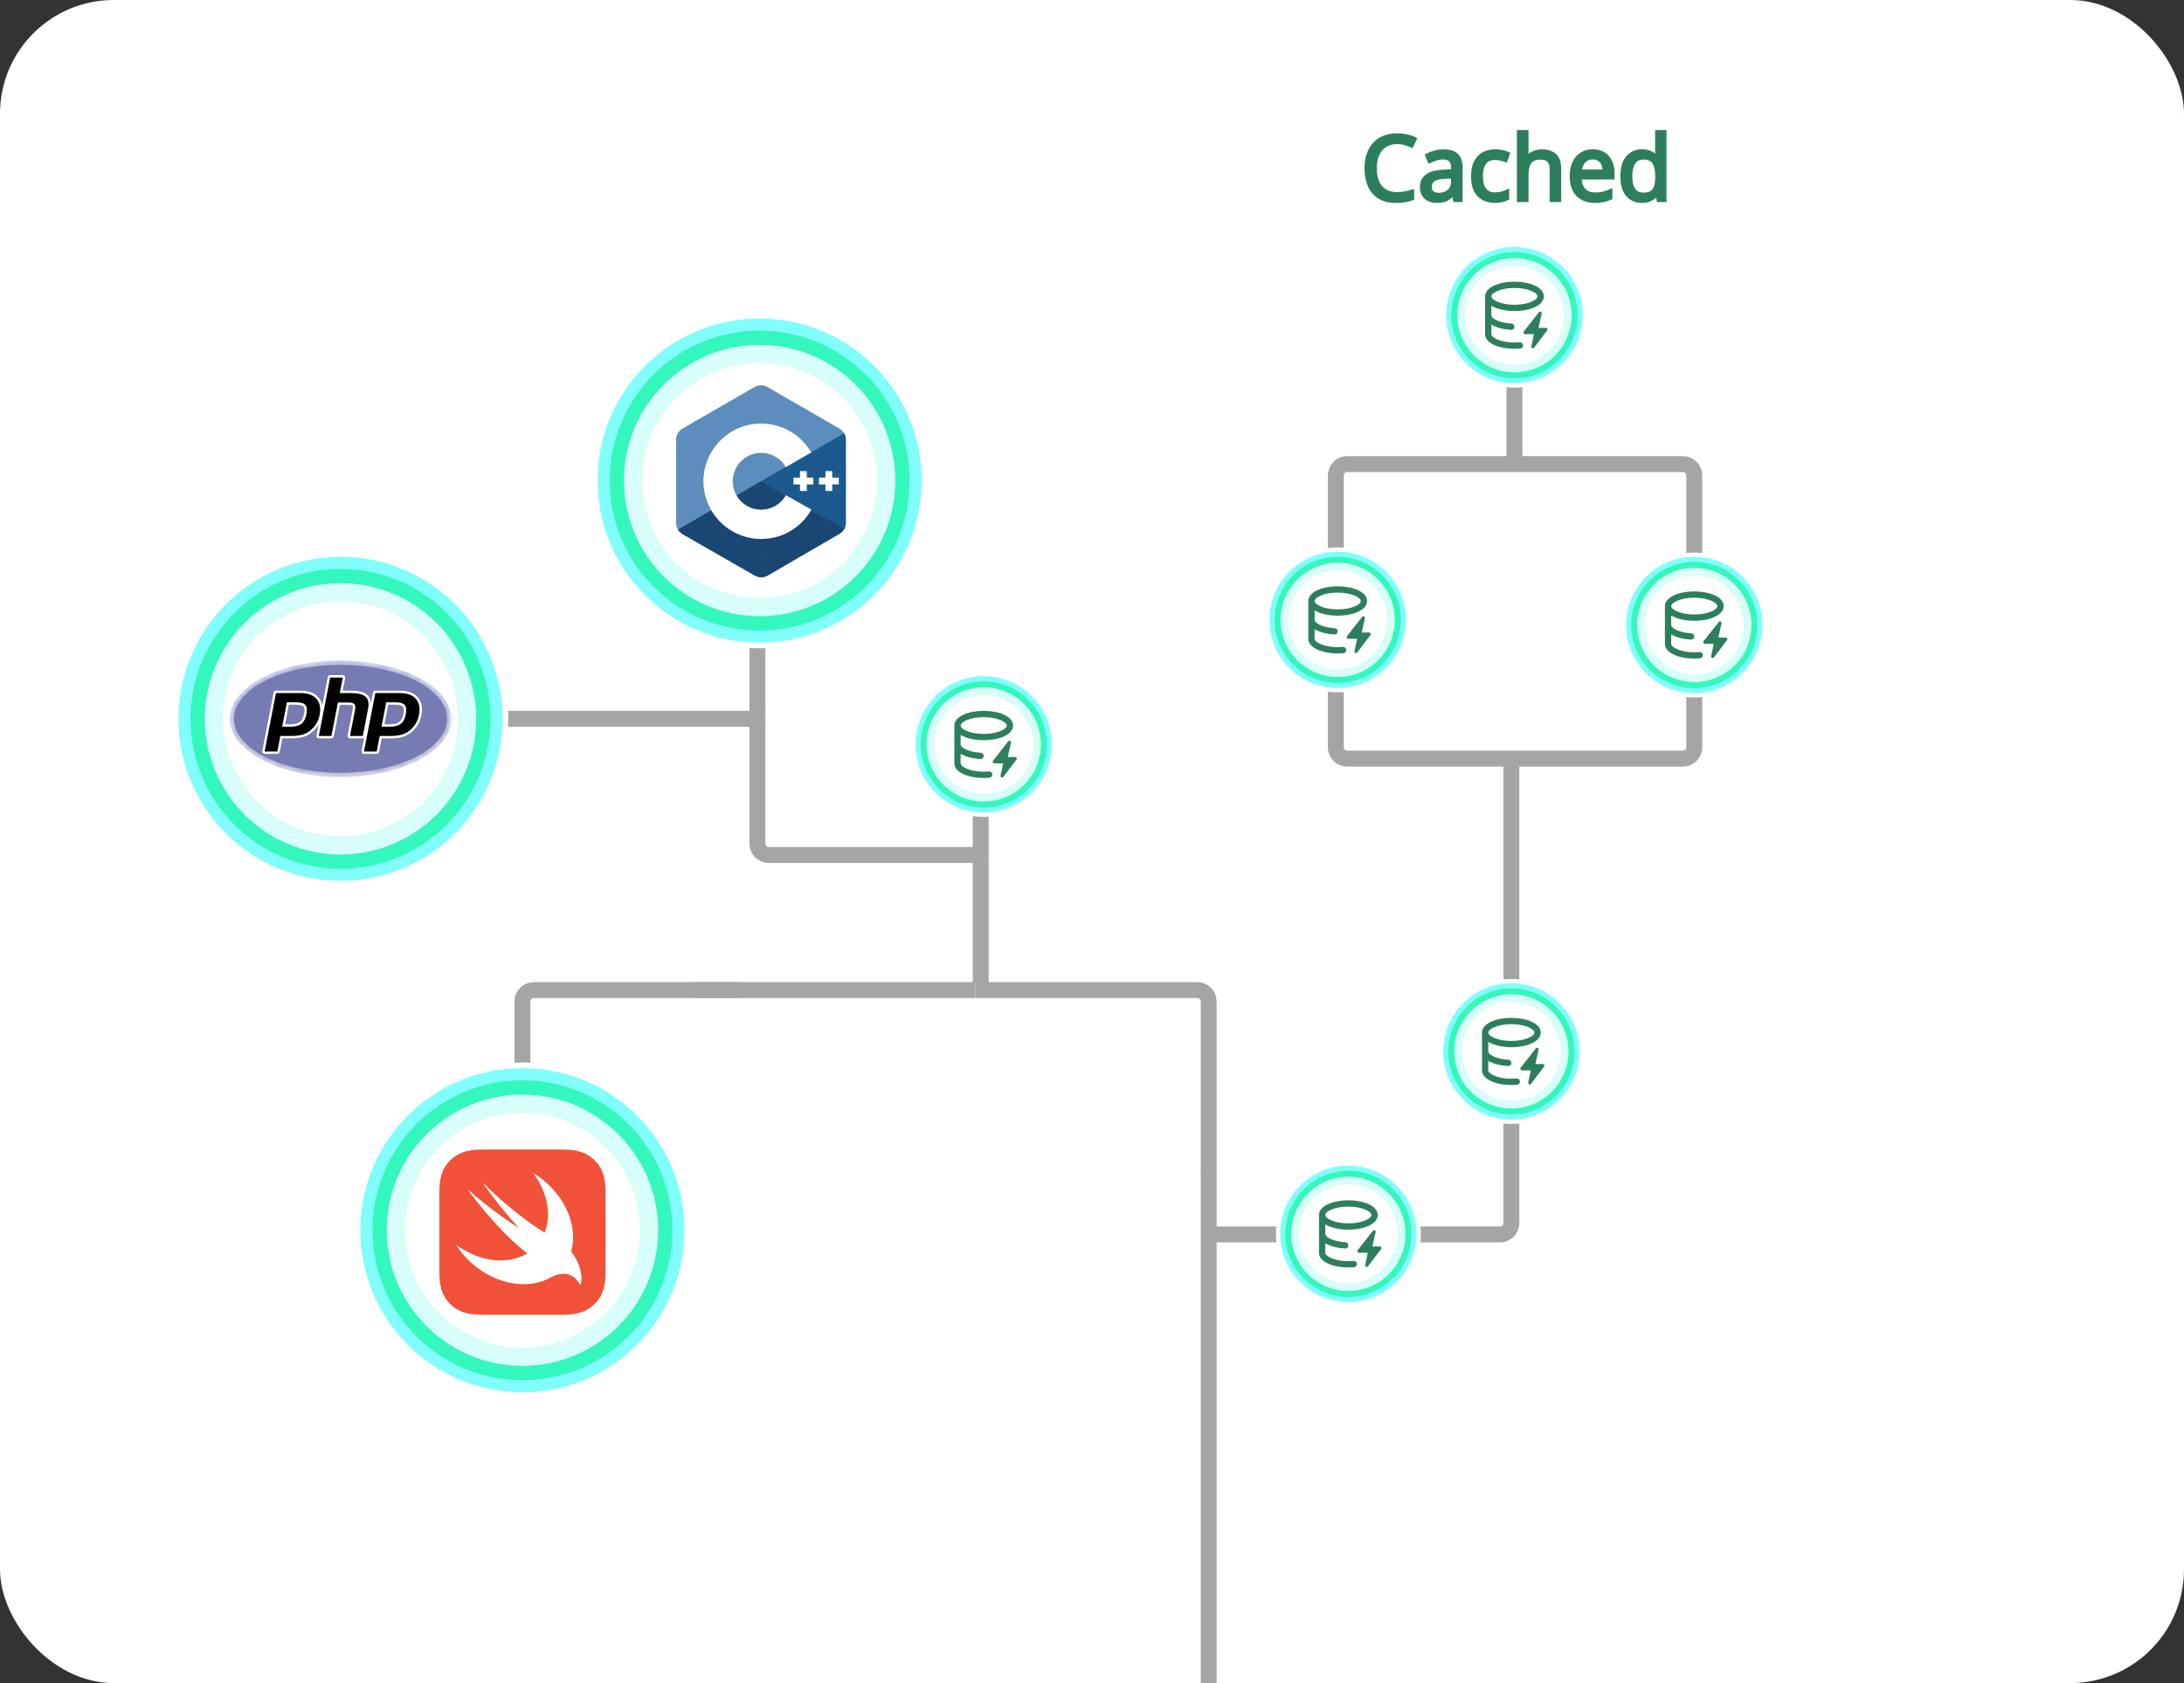 <svg width="384" height="296" viewBox="0 0 384 296" fill="none" xmlns="http://www.w3.org/2000/svg">
<rect x="0" y="0" width="384" height="296" fill="#333333" stroke="none"/>
<rect width="384" height="296" rx="20" fill="white"/>
<path d="M171.444 150.369H135.16C134.056 150.369 133.16 149.474 133.16 148.369V126.85" stroke="#A5A5A5" stroke-width="2.8"/>
<path d="M130.139 174.122H93.856C92.751 174.122 91.856 175.018 91.856 176.122V197.641" stroke="#A5A5A5" stroke-width="2.8"/>
<path d="M172.432 172.906V151.739" stroke="#A5A5A5" stroke-width="2.8"/>
<path d="M212.516 206.265V176.122C212.516 175.018 211.62 174.122 210.516 174.122H171.488" stroke="#A5A5A5" stroke-width="2.8"/>
<path d="M212.516 296V206.265" stroke="#A5A5A5" stroke-width="2.8"/>
<path d="M213.11 217.1H229.443" stroke="#A5A5A5" stroke-width="2.8"/>
<rect width="12.885" height="12.885" rx="3.221" transform="matrix(-1 0 0 1 243.333 210.657)" fill="#A5A5A5" stroke="#A5A5A5" stroke-width="2.818"/>
<path d="M266.485 133.418H236.865C235.76 133.418 234.865 132.523 234.865 131.418V116.433" stroke="#A5A5A5" stroke-width="2.8"/>
<rect width="12.885" height="12.885" rx="3.221" transform="matrix(-1 0 0 1 241.307 103.548)" fill="#A5A5A5" stroke="#A5A5A5" stroke-width="2.818"/>
<path d="M266.279 133.418H295.899C297.004 133.418 297.899 132.523 297.899 131.418V116.433" stroke="#A5A5A5" stroke-width="2.8"/>
<rect x="291.457" y="103.548" width="12.885" height="12.885" rx="3.221" fill="#A5A5A5" stroke="#A5A5A5" stroke-width="2.818"/>
<path d="M247.183 217.1H263.737C264.842 217.1 265.737 216.204 265.737 215.1V191.359" stroke="#A5A5A5" stroke-width="2.8"/>
<rect width="12.885" height="12.885" rx="3.221" transform="matrix(-1 0 0 1 272.179 178.474)" fill="#A5A5A5" stroke="#A5A5A5" stroke-width="2.818"/>
<path d="M171.488 174.122H122.217" stroke="#A5A5A5" stroke-width="2.8"/>
<path d="M133.16 125.341V92.676" stroke="#A5A5A5" stroke-width="2.8"/>
<rect width="12.885" height="12.885" rx="3.221" transform="matrix(-1 0 0 1 139.603 79.791)" fill="white" stroke="#A5A5A5" stroke-width="2.818"/>
<path d="M172.432 151.739L172.432 138.226" stroke="#A5A5A5" stroke-width="2.8"/>
<rect width="12.885" height="12.885" rx="3.221" transform="matrix(-1 0 0 1 178.875 125.341)" fill="#A5A5A5" stroke="#A5A5A5" stroke-width="2.818"/>
<path d="M134.562 126.422H67.976" stroke="#A5A5A5" stroke-width="2.8"/>
<rect width="12.885" height="12.885" rx="3.221" transform="matrix(-1 0 0 1 67.048 119.98)" fill="white" stroke="#A5A5A5" stroke-width="2.818"/>
<path d="M265.737 174.414L265.737 133.507" stroke="#A5A5A5" stroke-width="2.8"/>
<rect width="12.885" height="12.885" rx="3.221" transform="matrix(-1 0 0 1 272.722 49.002)" fill="#A5A5A5" stroke="#A5A5A5" stroke-width="2.818"/>
<path d="M266.279 81.617V61.887" stroke="#A5A5A5" stroke-width="2.8"/>
<path d="M266.485 81.617H236.865C235.76 81.617 234.865 82.512 234.865 83.617V98.603" stroke="#A5A5A5" stroke-width="2.8"/>
<path d="M266.279 81.617H295.899C297.004 81.617 297.899 82.512 297.899 83.617V98.603" stroke="#A5A5A5" stroke-width="2.8"/>
<circle cx="237.077" cy="217.001" r="12.37" fill="#81FEFC" stroke="white" stroke-width="0.738"/>
<circle cx="237.077" cy="217.001" r="11.103" fill="#34F8BB"/>
<circle cx="237.077" cy="217.001" r="10.045" fill="#D7FEF9"/>
<circle cx="237.077" cy="217.001" r="8.694" fill="white"/>
<g clip-path="url(#clip0_383_1656)">
<path d="M233.017 215.32V217C233.017 217.183 233.193 217.517 233.88 217.856C234.525 218.173 235.462 218.406 236.552 218.463C236.624 218.466 236.696 218.484 236.761 218.516C236.827 218.547 236.886 218.591 236.934 218.645C236.983 218.699 237.02 218.762 237.045 218.83C237.069 218.899 237.08 218.972 237.076 219.044C237.072 219.117 237.054 219.188 237.023 219.254C236.991 219.319 236.948 219.378 236.894 219.427C236.84 219.475 236.776 219.513 236.708 219.537C236.639 219.561 236.567 219.572 236.494 219.568C235.297 219.505 234.205 219.249 233.391 218.849C233.263 218.786 233.138 218.717 233.017 218.642V220.322C233.017 220.42 233.06 220.557 233.225 220.728C233.393 220.903 233.661 221.085 234.038 221.25C234.787 221.58 235.861 221.798 237.077 221.798C237.376 221.798 237.669 221.785 237.95 221.76C238.024 221.749 238.1 221.754 238.173 221.773C238.245 221.793 238.313 221.827 238.372 221.874C238.431 221.921 238.48 221.979 238.515 222.045C238.551 222.111 238.573 222.184 238.58 222.259C238.587 222.334 238.578 222.409 238.555 222.481C238.531 222.552 238.493 222.618 238.444 222.675C238.394 222.731 238.333 222.777 238.266 222.809C238.198 222.841 238.124 222.859 238.049 222.862C237.733 222.89 237.409 222.905 237.077 222.905C235.744 222.905 234.512 222.669 233.592 222.264C233.132 222.061 232.726 221.807 232.427 221.495C232.125 221.182 231.91 220.784 231.91 220.322V213.679C231.91 213.217 232.125 212.819 232.427 212.505C232.726 212.195 233.132 211.939 233.592 211.737C234.512 211.332 235.744 211.096 237.077 211.096C238.41 211.096 239.642 211.332 240.561 211.737C241.021 211.939 241.427 212.194 241.727 212.505C242.028 212.819 242.243 213.217 242.243 213.679C242.243 214.141 242.028 214.539 241.727 214.853C241.427 215.163 241.021 215.419 240.562 215.621C239.641 216.026 238.409 216.262 237.077 216.262C235.744 216.262 234.512 216.026 233.592 215.621C233.393 215.535 233.201 215.434 233.017 215.32ZM233.017 213.679C233.017 213.777 233.06 213.914 233.225 214.086C233.393 214.261 233.661 214.442 234.038 214.607C234.787 214.937 235.861 215.155 237.077 215.155C238.291 215.155 239.365 214.937 240.116 214.607C240.491 214.442 240.76 214.26 240.928 214.085C241.093 213.914 241.136 213.777 241.136 213.679C241.136 213.581 241.093 213.444 240.928 213.272C240.76 213.097 240.492 212.916 240.115 212.75C239.366 212.421 238.292 212.203 237.077 212.203C235.862 212.203 234.788 212.421 234.037 212.75C233.662 212.916 233.393 213.098 233.225 213.273C233.06 213.444 233.017 213.581 233.017 213.679Z" fill="#2D7E5D"/>
<path d="M241.867 216.692C241.881 216.631 241.873 216.568 241.845 216.512C241.818 216.455 241.772 216.41 241.715 216.384C241.659 216.357 241.595 216.35 241.534 216.364C241.473 216.378 241.419 216.412 241.38 216.461L238.705 219.875C238.673 219.916 238.653 219.965 238.647 220.017C238.642 220.068 238.651 220.12 238.674 220.167C238.696 220.213 238.732 220.253 238.776 220.28C238.82 220.308 238.87 220.322 238.922 220.322H240.492L240.035 222.479C240.022 222.541 240.031 222.605 240.059 222.661C240.087 222.717 240.134 222.762 240.191 222.788C240.248 222.815 240.313 222.82 240.374 222.805C240.435 222.789 240.489 222.754 240.527 222.703L242.833 219.659C242.864 219.618 242.883 219.569 242.888 219.518C242.893 219.466 242.883 219.415 242.86 219.369C242.837 219.323 242.802 219.284 242.758 219.257C242.715 219.23 242.664 219.215 242.613 219.215H241.3L241.868 216.692H241.867Z" fill="#2D7E5D"/>
</g>
<circle cx="265.737" cy="184.916" r="12.37" fill="#81FEFC" stroke="white" stroke-width="0.738"/>
<circle cx="265.737" cy="184.916" r="11.103" fill="#34F8BB"/>
<circle cx="265.737" cy="184.916" r="10.045" fill="#D7FEF9"/>
<circle cx="265.737" cy="184.916" r="8.694" fill="white"/>
<g clip-path="url(#clip1_383_1656)">
<path d="M261.677 183.236V184.915C261.677 185.098 261.853 185.432 262.54 185.771C263.185 186.088 264.123 186.321 265.212 186.378C265.285 186.381 265.356 186.399 265.421 186.431C265.487 186.462 265.546 186.506 265.594 186.56C265.643 186.614 265.681 186.677 265.705 186.745C265.729 186.814 265.74 186.887 265.736 186.959C265.732 187.032 265.714 187.103 265.683 187.169C265.652 187.234 265.608 187.293 265.554 187.342C265.5 187.39 265.437 187.428 265.368 187.452C265.3 187.476 265.227 187.487 265.154 187.483C263.957 187.421 262.865 187.164 262.051 186.764C261.923 186.701 261.798 186.632 261.677 186.557V188.237C261.677 188.335 261.72 188.472 261.885 188.644C262.053 188.818 262.322 189 262.698 189.165C263.447 189.495 264.521 189.713 265.737 189.713C266.036 189.713 266.329 189.7 266.61 189.675C266.684 189.664 266.76 189.669 266.833 189.688C266.905 189.708 266.973 189.742 267.032 189.789C267.091 189.836 267.14 189.894 267.176 189.96C267.211 190.026 267.233 190.099 267.24 190.174C267.247 190.249 267.238 190.324 267.215 190.396C267.191 190.467 267.154 190.533 267.104 190.59C267.054 190.646 266.994 190.692 266.926 190.724C266.858 190.756 266.784 190.775 266.709 190.777C266.394 190.805 266.069 190.82 265.737 190.82C264.404 190.82 263.172 190.584 262.252 190.179C261.792 189.977 261.386 189.722 261.087 189.41C260.786 189.097 260.57 188.699 260.57 188.237V181.594C260.57 181.132 260.786 180.734 261.087 180.42C261.386 180.11 261.792 179.854 262.252 179.652C263.172 179.247 264.404 179.011 265.737 179.011C267.07 179.011 268.302 179.247 269.221 179.652C269.681 179.854 270.087 180.109 270.387 180.42C270.688 180.734 270.903 181.132 270.903 181.594C270.903 182.056 270.688 182.454 270.387 182.768C270.087 183.078 269.681 183.334 269.222 183.536C268.302 183.941 267.069 184.177 265.737 184.177C264.404 184.177 263.172 183.941 262.252 183.536C262.054 183.45 261.861 183.349 261.677 183.236ZM261.677 181.594C261.677 181.692 261.72 181.829 261.885 182.001C262.053 182.176 262.322 182.357 262.698 182.523C263.447 182.852 264.521 183.07 265.737 183.07C266.952 183.07 268.026 182.852 268.776 182.523C269.151 182.357 269.421 182.175 269.588 182C269.753 181.829 269.796 181.692 269.796 181.594C269.796 181.496 269.753 181.359 269.588 181.187C269.421 181.012 269.152 180.831 268.775 180.665C268.026 180.336 266.952 180.118 265.737 180.118C264.522 180.118 263.448 180.336 262.697 180.665C262.322 180.831 262.053 181.013 261.885 181.188C261.72 181.359 261.677 181.496 261.677 181.594Z" fill="#2D7E5D"/>
<path d="M270.527 184.607C270.541 184.546 270.533 184.483 270.505 184.427C270.478 184.37 270.432 184.325 270.376 184.299C270.319 184.272 270.255 184.265 270.194 184.279C270.133 184.293 270.079 184.328 270.04 184.376L267.365 187.79C267.333 187.831 267.313 187.88 267.307 187.932C267.302 187.983 267.311 188.035 267.334 188.082C267.357 188.128 267.392 188.168 267.436 188.195C267.48 188.223 267.531 188.237 267.582 188.237H269.152L268.695 190.394C268.682 190.456 268.691 190.52 268.719 190.576C268.747 190.632 268.794 190.677 268.851 190.703C268.909 190.73 268.973 190.735 269.034 190.72C269.095 190.705 269.149 190.669 269.187 190.619L271.494 187.574C271.525 187.533 271.544 187.484 271.548 187.433C271.553 187.381 271.543 187.33 271.52 187.284C271.498 187.238 271.462 187.199 271.419 187.172C271.375 187.145 271.324 187.13 271.273 187.13H269.961L270.528 184.607H270.527Z" fill="#2D7E5D"/>
</g>
<circle cx="235.202" cy="109.018" r="12.37" fill="#81FEFC" stroke="white" stroke-width="0.738"/>
<circle cx="235.202" cy="109.018" r="11.103" fill="#34F8BB"/>
<circle cx="235.202" cy="109.018" r="10.045" fill="#D7FEF9"/>
<circle cx="235.202" cy="109.018" r="8.694" fill="white"/>
<g clip-path="url(#clip2_383_1656)">
<path d="M231.142 107.338V109.018C231.142 109.201 231.318 109.535 232.005 109.873C232.65 110.191 233.587 110.423 234.677 110.48C234.749 110.484 234.821 110.502 234.886 110.533C234.952 110.564 235.011 110.608 235.059 110.662C235.108 110.716 235.145 110.779 235.17 110.848C235.194 110.916 235.205 110.989 235.201 111.062C235.197 111.134 235.179 111.205 235.148 111.271C235.116 111.337 235.073 111.396 235.019 111.444C234.965 111.493 234.901 111.53 234.833 111.555C234.764 111.579 234.692 111.59 234.619 111.586C233.422 111.523 232.33 111.267 231.516 110.866C231.388 110.804 231.263 110.735 231.142 110.659V112.339C231.142 112.438 231.185 112.574 231.35 112.746C231.518 112.921 231.786 113.103 232.163 113.268C232.912 113.598 233.986 113.816 235.202 113.816C235.501 113.816 235.794 113.802 236.075 113.777C236.149 113.767 236.225 113.771 236.298 113.791C236.37 113.811 236.438 113.845 236.497 113.892C236.556 113.938 236.605 113.996 236.64 114.063C236.676 114.129 236.698 114.202 236.705 114.276C236.712 114.351 236.703 114.427 236.68 114.498C236.656 114.57 236.618 114.636 236.569 114.692C236.519 114.749 236.458 114.794 236.391 114.827C236.323 114.859 236.249 114.877 236.174 114.88C235.858 114.908 235.534 114.923 235.202 114.923C233.869 114.923 232.637 114.687 231.717 114.281C231.257 114.079 230.851 113.824 230.552 113.513C230.25 113.199 230.035 112.801 230.035 112.339V105.697C230.035 105.234 230.25 104.837 230.552 104.522C230.851 104.212 231.257 103.957 231.717 103.755C232.637 103.349 233.869 103.113 235.202 103.113C236.535 103.113 237.767 103.349 238.686 103.755C239.146 103.957 239.552 104.211 239.852 104.523C240.153 104.837 240.368 105.234 240.368 105.697C240.368 106.159 240.153 106.556 239.852 106.871C239.552 107.181 239.146 107.436 238.687 107.638C237.766 108.044 236.534 108.28 235.202 108.28C233.869 108.28 232.637 108.044 231.717 107.638C231.518 107.552 231.326 107.452 231.142 107.338ZM231.142 105.697C231.142 105.795 231.185 105.931 231.35 106.103C231.518 106.278 231.786 106.46 232.163 106.625C232.912 106.955 233.986 107.173 235.202 107.173C236.416 107.173 237.49 106.955 238.241 106.625C238.616 106.46 238.885 106.277 239.053 106.102C239.218 105.931 239.261 105.795 239.261 105.697C239.261 105.598 239.218 105.462 239.053 105.29C238.885 105.115 238.617 104.933 238.24 104.768C237.491 104.438 236.417 104.22 235.202 104.22C233.987 104.22 232.913 104.438 232.162 104.768C231.787 104.933 231.518 105.116 231.35 105.291C231.185 105.462 231.142 105.598 231.142 105.697Z" fill="#2D7E5D"/>
<path d="M239.992 108.71C240.006 108.649 239.998 108.585 239.97 108.529C239.943 108.473 239.897 108.428 239.84 108.401C239.784 108.374 239.72 108.367 239.659 108.382C239.598 108.396 239.544 108.43 239.505 108.479L236.83 111.893C236.798 111.934 236.778 111.983 236.772 112.034C236.767 112.086 236.776 112.138 236.799 112.184C236.821 112.231 236.857 112.27 236.901 112.298C236.945 112.325 236.995 112.34 237.047 112.34H238.617L238.16 114.497C238.147 114.558 238.156 114.622 238.184 114.679C238.212 114.735 238.259 114.78 238.316 114.806C238.373 114.832 238.438 114.838 238.499 114.823C238.56 114.807 238.614 114.771 238.652 114.721L240.958 111.676C240.989 111.635 241.008 111.586 241.013 111.535C241.018 111.484 241.008 111.432 240.985 111.386C240.962 111.34 240.927 111.301 240.883 111.274C240.84 111.247 240.789 111.233 240.738 111.233H239.425L239.993 108.71H239.992Z" fill="#2D7E5D"/>
</g>
<circle cx="172.965" cy="130.923" r="12.37" fill="#81FEFC" stroke="white" stroke-width="0.738"/>
<circle cx="172.965" cy="130.923" r="11.103" fill="#34F8BB"/>
<circle cx="172.966" cy="130.923" r="10.045" fill="#D7FEF9"/>
<circle cx="172.966" cy="130.923" r="8.694" fill="white"/>
<g clip-path="url(#clip3_383_1656)">
<path d="M168.906 129.243V130.923C168.906 131.106 169.081 131.439 169.769 131.778C170.414 132.095 171.351 132.328 172.44 132.385C172.513 132.388 172.584 132.407 172.65 132.438C172.715 132.469 172.774 132.513 172.823 132.567C172.872 132.621 172.909 132.684 172.933 132.753C172.958 132.821 172.968 132.894 172.965 132.966C172.961 133.039 172.943 133.11 172.911 133.176C172.88 133.241 172.836 133.3 172.782 133.349C172.728 133.397 172.665 133.435 172.597 133.459C172.528 133.484 172.455 133.494 172.383 133.49C171.186 133.428 170.093 133.171 169.28 132.771C169.152 132.708 169.027 132.639 168.906 132.564V134.244C168.906 134.342 168.949 134.479 169.114 134.651C169.281 134.826 169.55 135.007 169.927 135.172C170.676 135.502 171.75 135.72 172.965 135.72C173.265 135.72 173.557 135.707 173.838 135.682C173.913 135.671 173.989 135.676 174.061 135.696C174.134 135.715 174.202 135.749 174.261 135.796C174.32 135.843 174.368 135.901 174.404 135.967C174.44 136.033 174.462 136.106 174.468 136.181C174.475 136.256 174.467 136.331 174.443 136.403C174.42 136.474 174.382 136.54 174.332 136.597C174.283 136.653 174.222 136.699 174.154 136.731C174.086 136.764 174.012 136.782 173.937 136.784C173.622 136.813 173.297 136.827 172.965 136.827C171.633 136.827 170.4 136.591 169.481 136.186C169.021 135.984 168.615 135.729 168.315 135.418C168.014 135.104 167.799 134.706 167.799 134.244V127.601C167.799 127.139 168.014 126.741 168.315 126.427C168.615 126.117 169.021 125.861 169.481 125.659C170.4 125.254 171.633 125.018 172.965 125.018C174.298 125.018 175.531 125.254 176.45 125.659C176.91 125.861 177.316 126.116 177.615 126.428C177.916 126.741 178.132 127.139 178.132 127.601C178.132 128.063 177.916 128.461 177.615 128.775C177.316 129.085 176.91 129.341 176.451 129.543C175.53 129.948 174.298 130.184 172.965 130.184C171.633 130.184 170.4 129.948 169.481 129.543C169.282 129.457 169.09 129.356 168.906 129.243ZM168.906 127.601C168.906 127.699 168.949 127.836 169.114 128.008C169.281 128.183 169.55 128.364 169.927 128.53C170.676 128.86 171.75 129.077 172.965 129.077C174.18 129.077 175.254 128.86 176.005 128.53C176.38 128.364 176.649 128.182 176.817 128.007C176.982 127.836 177.025 127.699 177.025 127.601C177.025 127.503 176.982 127.366 176.817 127.194C176.649 127.019 176.38 126.838 176.004 126.673C175.255 126.343 174.181 126.125 172.965 126.125C171.75 126.125 170.676 126.343 169.926 126.673C169.551 126.838 169.281 127.02 169.114 127.195C168.949 127.366 168.906 127.503 168.906 127.601Z" fill="#2D7E5D"/>
<path d="M177.756 130.615C177.769 130.554 177.761 130.49 177.734 130.434C177.706 130.378 177.661 130.332 177.604 130.306C177.548 130.279 177.484 130.272 177.423 130.286C177.362 130.3 177.308 130.335 177.269 130.384L174.593 133.797C174.561 133.838 174.541 133.887 174.536 133.939C174.531 133.99 174.54 134.042 174.562 134.089C174.585 134.136 174.62 134.175 174.664 134.202C174.708 134.23 174.759 134.244 174.811 134.245H176.381L175.924 136.401C175.911 136.463 175.919 136.527 175.948 136.583C175.976 136.639 176.022 136.684 176.08 136.711C176.137 136.737 176.202 136.743 176.263 136.727C176.324 136.712 176.378 136.676 176.416 136.626L178.722 133.581C178.753 133.54 178.772 133.491 178.777 133.44C178.782 133.389 178.772 133.337 178.749 133.291C178.726 133.245 178.691 133.206 178.647 133.179C178.603 133.152 178.553 133.137 178.501 133.137H177.189L177.757 130.615H177.756Z" fill="#2D7E5D"/>
</g>
<circle cx="297.9" cy="109.917" r="12.37" fill="#81FEFC" stroke="white" stroke-width="0.738"/>
<circle cx="297.899" cy="109.917" r="11.103" fill="#34F8BB"/>
<circle cx="297.9" cy="109.917" r="10.045" fill="#D7FEF9"/>
<circle cx="297.9" cy="109.917" r="8.694" fill="white"/>
<g clip-path="url(#clip4_383_1656)">
<path d="M293.84 108.236V109.916C293.84 110.099 294.015 110.433 294.703 110.772C295.348 111.089 296.285 111.322 297.375 111.379C297.447 111.382 297.518 111.4 297.584 111.432C297.65 111.463 297.708 111.507 297.757 111.561C297.806 111.615 297.843 111.678 297.868 111.746C297.892 111.815 297.902 111.888 297.899 111.96C297.895 112.033 297.877 112.104 297.845 112.17C297.814 112.235 297.77 112.294 297.716 112.343C297.662 112.391 297.599 112.429 297.531 112.453C297.462 112.477 297.39 112.488 297.317 112.484C296.12 112.421 295.027 112.165 294.214 111.765C294.086 111.702 293.961 111.633 293.84 111.558V113.238C293.84 113.336 293.883 113.473 294.048 113.644C294.215 113.819 294.484 114.001 294.861 114.166C295.61 114.496 296.684 114.714 297.899 114.714C298.199 114.714 298.491 114.701 298.772 114.676C298.847 114.665 298.923 114.67 298.995 114.689C299.068 114.709 299.136 114.743 299.195 114.79C299.254 114.837 299.302 114.895 299.338 114.961C299.374 115.027 299.396 115.1 299.403 115.175C299.409 115.25 299.401 115.325 299.377 115.397C299.354 115.468 299.316 115.534 299.267 115.591C299.217 115.647 299.156 115.693 299.088 115.725C299.02 115.757 298.947 115.775 298.871 115.778C298.556 115.806 298.231 115.821 297.899 115.821C296.567 115.821 295.334 115.585 294.415 115.18C293.955 114.977 293.549 114.723 293.249 114.411C292.948 114.098 292.733 113.7 292.733 113.238V106.595C292.733 106.133 292.948 105.735 293.249 105.421C293.549 105.111 293.955 104.855 294.415 104.653C295.334 104.248 296.567 104.012 297.899 104.012C299.232 104.012 300.465 104.248 301.384 104.653C301.844 104.855 302.25 105.11 302.549 105.421C302.85 105.735 303.066 106.133 303.066 106.595C303.066 107.057 302.85 107.455 302.549 107.769C302.25 108.079 301.844 108.335 301.385 108.537C300.464 108.942 299.232 109.178 297.899 109.178C296.567 109.178 295.334 108.942 294.415 108.537C294.216 108.451 294.024 108.35 293.84 108.236ZM293.84 106.595C293.84 106.693 293.883 106.83 294.048 107.002C294.215 107.177 294.484 107.358 294.861 107.523C295.61 107.853 296.684 108.071 297.899 108.071C299.114 108.071 300.188 107.853 300.939 107.523C301.314 107.358 301.583 107.176 301.751 107.001C301.916 106.83 301.959 106.693 301.959 106.595C301.959 106.497 301.916 106.36 301.751 106.188C301.583 106.013 301.314 105.832 300.938 105.666C300.189 105.337 299.115 105.119 297.899 105.119C296.684 105.119 295.61 105.337 294.86 105.666C294.485 105.832 294.215 106.014 294.048 106.189C293.883 106.36 293.84 106.497 293.84 106.595Z" fill="#2D7E5D"/>
<path d="M302.69 109.608C302.703 109.547 302.695 109.484 302.668 109.428C302.64 109.371 302.595 109.326 302.538 109.3C302.482 109.273 302.418 109.266 302.357 109.28C302.296 109.294 302.242 109.328 302.203 109.377L299.527 112.791C299.495 112.832 299.475 112.881 299.47 112.933C299.465 112.984 299.474 113.036 299.496 113.083C299.519 113.129 299.554 113.169 299.598 113.196C299.642 113.224 299.693 113.238 299.745 113.238H301.315L300.858 115.395C300.845 115.457 300.853 115.521 300.882 115.577C300.91 115.633 300.957 115.678 301.014 115.704C301.071 115.731 301.136 115.736 301.197 115.721C301.258 115.706 301.312 115.67 301.35 115.619L303.656 112.575C303.687 112.534 303.706 112.485 303.711 112.434C303.716 112.382 303.706 112.331 303.683 112.285C303.66 112.239 303.625 112.2 303.581 112.173C303.537 112.146 303.487 112.131 303.435 112.131H302.123L302.691 109.608H302.69Z" fill="#2D7E5D"/>
</g>
<circle cx="266.279" cy="55.444" r="12.37" fill="#81FEFC" stroke="white" stroke-width="0.738"/>
<circle cx="266.279" cy="55.444" r="11.103" fill="#34F8BB"/>
<circle cx="266.28" cy="55.444" r="10.045" fill="#D7FEF9"/>
<circle cx="266.28" cy="55.444" r="8.694" fill="white"/>
<g clip-path="url(#clip5_383_1656)">
<path d="M262.22 53.764V55.444C262.22 55.627 262.395 55.96 263.083 56.299C263.728 56.617 264.665 56.849 265.754 56.906C265.827 56.91 265.898 56.928 265.964 56.959C266.029 56.99 266.088 57.034 266.137 57.088C266.186 57.142 266.223 57.205 266.247 57.274C266.272 57.342 266.282 57.415 266.278 57.487C266.275 57.56 266.257 57.631 266.225 57.697C266.194 57.763 266.15 57.821 266.096 57.87C266.042 57.919 265.979 57.956 265.911 57.98C265.842 58.005 265.769 58.015 265.697 58.012C264.5 57.949 263.407 57.693 262.594 57.292C262.466 57.23 262.341 57.161 262.22 57.085V58.765C262.22 58.863 262.262 59 262.428 59.172C262.595 59.347 262.864 59.528 263.24 59.694C263.99 60.024 265.064 60.241 266.279 60.241C266.579 60.241 266.871 60.228 267.152 60.203C267.227 60.192 267.303 60.197 267.375 60.217C267.448 60.236 267.516 60.271 267.575 60.317C267.634 60.364 267.682 60.422 267.718 60.488C267.754 60.555 267.776 60.627 267.782 60.702C267.789 60.777 267.781 60.853 267.757 60.924C267.734 60.996 267.696 61.062 267.646 61.118C267.597 61.174 267.536 61.22 267.468 61.252C267.4 61.285 267.326 61.303 267.251 61.306C266.936 61.334 266.611 61.349 266.279 61.349C264.947 61.349 263.714 61.112 262.795 60.707C262.335 60.505 261.929 60.25 261.629 59.939C261.328 59.625 261.113 59.227 261.113 58.765V52.122C261.113 51.66 261.328 51.262 261.629 50.948C261.929 50.638 262.335 50.383 262.795 50.18C263.714 49.775 264.947 49.539 266.279 49.539C267.612 49.539 268.845 49.775 269.764 50.18C270.224 50.383 270.63 50.637 270.929 50.949C271.23 51.262 271.446 51.66 271.446 52.122C271.446 52.584 271.23 52.982 270.929 53.297C270.63 53.607 270.224 53.862 269.764 54.064C268.844 54.469 267.611 54.706 266.279 54.706C264.947 54.706 263.714 54.469 262.795 54.064C262.596 53.978 262.404 53.877 262.22 53.764ZM262.22 52.122C262.22 52.221 262.262 52.357 262.428 52.529C262.595 52.704 262.864 52.886 263.24 53.051C263.99 53.381 265.064 53.599 266.279 53.599C267.494 53.599 268.568 53.381 269.319 53.051C269.694 52.886 269.963 52.703 270.131 52.528C270.296 52.357 270.339 52.221 270.339 52.122C270.339 52.024 270.296 51.888 270.131 51.716C269.963 51.541 269.694 51.359 269.318 51.194C268.569 50.864 267.495 50.646 266.279 50.646C265.064 50.646 263.99 50.864 263.24 51.194C262.865 51.359 262.595 51.541 262.428 51.716C262.262 51.888 262.22 52.024 262.22 52.122Z" fill="#2D7E5D"/>
<path d="M271.07 55.136C271.083 55.075 271.075 55.011 271.048 54.955C271.02 54.899 270.974 54.854 270.918 54.827C270.862 54.8 270.798 54.793 270.737 54.807C270.676 54.822 270.622 54.856 270.583 54.905L267.907 58.318C267.875 58.359 267.855 58.408 267.85 58.46C267.844 58.511 267.854 58.563 267.876 58.61C267.899 58.657 267.934 58.696 267.978 58.724C268.022 58.751 268.073 58.766 268.125 58.766H269.695L269.238 60.922C269.225 60.984 269.233 61.048 269.261 61.105C269.29 61.161 269.336 61.206 269.394 61.232C269.451 61.258 269.515 61.264 269.577 61.248C269.638 61.233 269.692 61.197 269.729 61.147L272.036 58.102C272.067 58.061 272.086 58.012 272.091 57.961C272.096 57.91 272.086 57.858 272.063 57.812C272.04 57.766 272.005 57.727 271.961 57.7C271.917 57.673 271.867 57.659 271.815 57.659H270.503L271.071 55.136H271.07Z" fill="#2D7E5D"/>
</g>
<circle cx="133.562" cy="84.518" r="29" fill="#81FEFC" stroke="white"/>
<circle cx="133.561" cy="84.518" r="26.368" fill="#34F8BB"/>
<circle cx="133.562" cy="84.518" r="23.856" fill="#D7FEF9"/>
<circle cx="133.562" cy="84.518" r="20.648" fill="white"/>
<path d="M132.654 68.068C133.361 67.66 134.231 67.66 134.937 68.068L147.577 75.365C148.283 75.773 148.718 76.527 148.718 77.342V91.938C148.718 92.753 148.283 93.507 147.577 93.915L134.937 101.212C134.231 101.62 133.361 101.62 132.654 101.212L120.014 93.915C119.308 93.507 118.873 92.753 118.873 91.938V77.342C118.873 76.527 119.308 75.773 120.014 75.365L132.654 68.068Z" fill="#5C8DBC"/>
<path fill-rule="evenodd" clip-rule="evenodd" d="M148.413 76.201C148.61 76.542 148.718 76.934 148.718 77.342V91.938C148.718 92.345 148.61 92.738 148.413 93.079L133.796 84.64L148.413 76.201Z" fill="#1B598E"/>
<path fill-rule="evenodd" clip-rule="evenodd" d="M132.726 101.216C133.08 101.418 133.474 101.518 133.869 101.516L133.816 89.349L133.873 101.517C134.267 101.516 134.66 101.412 135.013 101.206L147.618 93.85C147.971 93.644 148.255 93.353 148.45 93.01L133.796 84.64L133.796 84.638L133.794 84.639L119.215 93.141C119.414 93.481 119.7 93.77 120.054 93.973L132.726 101.216Z" fill="#1A4674"/>
<path d="M142.635 79.578C141.518 77.636 139.791 76.118 137.722 75.26C135.652 74.402 133.357 74.252 131.194 74.834C129.031 75.417 127.121 76.698 125.762 78.479C124.403 80.259 123.671 82.439 123.68 84.68C123.689 86.92 124.439 89.094 125.812 90.864C127.186 92.633 129.106 93.899 131.274 94.464C133.441 95.028 135.735 94.86 137.797 93.986C139.86 93.111 141.575 91.579 142.676 89.628L138.184 87.093C137.642 88.053 136.798 88.807 135.784 89.238C134.769 89.668 133.64 89.751 132.574 89.473C131.507 89.195 130.562 88.572 129.886 87.701C129.211 86.831 128.842 85.761 128.837 84.659C128.833 83.556 129.193 82.484 129.862 81.608C130.53 80.731 131.47 80.101 132.535 79.814C133.599 79.528 134.728 79.602 135.746 80.024C136.765 80.446 137.615 81.193 138.164 82.148L142.635 79.578Z" fill="white"/>
<path fill-rule="evenodd" clip-rule="evenodd" d="M141.855 82.851H140.66V84.001H139.509L139.509 85.196H140.66V86.346H141.855V85.196H143.005V84.001H141.855V82.851Z" fill="white"/>
<path fill-rule="evenodd" clip-rule="evenodd" d="M146.331 82.851H145.136V84.001H143.986L143.986 85.196H145.136V86.346H146.331V85.196H147.482V84.001H146.331V82.851Z" fill="white"/>
<circle cx="59.872" cy="126.422" r="29" fill="#81FEFC" stroke="white"/>
<circle cx="59.872" cy="126.422" r="26.368" fill="#34F8BB"/>
<circle cx="59.872" cy="126.422" r="23.856" fill="#D7FEF9"/>
<circle cx="59.872" cy="126.422" r="20.648" fill="white"/>
<g clip-path="url(#clip6_383_1656)">
<mask id="mask0_383_1656" style="mask-type:luminance" maskUnits="userSpaceOnUse" x="40" y="116" width="40" height="21">
<path d="M40.383 126.422C40.383 132.084 49.109 136.674 59.872 136.674C70.635 136.674 79.361 132.084 79.361 126.422C79.361 120.76 70.635 116.17 59.872 116.17C49.109 116.17 40.383 120.76 40.383 126.422Z" fill="white"/>
</mask>
<g mask="url(#mask0_383_1656)">
<path d="M40.383 126.422C40.383 132.084 49.109 136.674 59.872 136.674C70.635 136.674 79.361 132.084 79.361 126.422C79.361 120.76 70.635 116.17 59.872 116.17C49.109 116.17 40.383 120.76 40.383 126.422Z" fill="#AEB2D5"/>
</g>
<mask id="mask1_383_1656" style="mask-type:luminance" maskUnits="userSpaceOnUse" x="39" y="115" width="42" height="23">
<path d="M39.572 115.003H80.173V137.841H39.572V115.003Z" fill="white"/>
</mask>
<g mask="url(#mask1_383_1656)">
<path d="M59.872 135.912C70.215 135.912 78.6 131.663 78.6 126.422C78.6 121.18 70.215 116.931 59.872 116.931C49.529 116.931 41.145 121.18 41.145 126.422C41.145 131.663 49.529 135.912 59.872 135.912Z" fill="#777BB3"/>
</g>
<mask id="mask2_383_1656" style="mask-type:luminance" maskUnits="userSpaceOnUse" x="39" y="115" width="42" height="23">
<path d="M39.572 115.003H80.173V137.841H39.572V115.003Z" fill="white"/>
</mask>
<g mask="url(#mask2_383_1656)">
<path d="M50.972 127.599C51.822 127.599 52.457 127.442 52.859 127.133C53.257 126.827 53.531 126.296 53.675 125.557C53.809 124.866 53.758 124.383 53.523 124.123C53.283 123.857 52.764 123.722 51.98 123.722H50.621L49.867 127.599H50.972ZM46.527 132.374C46.464 132.374 46.404 132.346 46.364 132.297C46.324 132.248 46.307 132.184 46.319 132.122L48.316 121.849C48.335 121.749 48.422 121.678 48.524 121.678H52.827C54.18 121.678 55.187 122.045 55.819 122.769C56.456 123.497 56.652 124.515 56.403 125.795C56.302 126.316 56.128 126.8 55.886 127.233C55.643 127.667 55.323 128.069 54.933 128.427C54.467 128.863 53.939 129.18 53.366 129.366C52.802 129.55 52.077 129.643 51.213 129.643H49.47L48.972 132.203C48.953 132.302 48.866 132.374 48.765 132.374H46.527Z" fill="black"/>
<path d="M50.795 123.933H51.98C52.926 123.933 53.254 124.141 53.366 124.264C53.551 124.47 53.586 124.903 53.467 125.517C53.333 126.204 53.085 126.691 52.73 126.965C52.366 127.245 51.775 127.387 50.972 127.387H50.124L50.795 123.933ZM52.827 121.466H48.523C48.321 121.466 48.147 121.61 48.108 121.808L46.111 132.082C46.087 132.206 46.12 132.334 46.2 132.432C46.281 132.529 46.4 132.586 46.527 132.586H48.765C48.967 132.586 49.141 132.442 49.18 132.243L49.644 129.854H51.212C52.099 129.854 52.846 129.757 53.431 129.567C54.033 129.371 54.587 129.04 55.078 128.581C55.483 128.208 55.817 127.789 56.07 127.336C56.323 126.883 56.505 126.378 56.611 125.835C56.873 124.488 56.66 123.41 55.978 122.63C55.304 121.858 54.243 121.466 52.827 121.466ZM49.611 127.81H50.972C51.874 127.81 52.546 127.64 52.988 127.3C53.43 126.96 53.727 126.393 53.882 125.597C54.03 124.834 53.963 124.295 53.68 123.981C53.397 123.667 52.83 123.51 51.98 123.51H50.446L49.611 127.81ZM52.827 121.889C54.122 121.889 55.066 122.229 55.66 122.908C56.254 123.588 56.432 124.536 56.195 125.754C56.098 126.256 55.933 126.715 55.701 127.13C55.468 127.546 55.165 127.926 54.79 128.271C54.343 128.689 53.847 128.987 53.3 129.165C52.754 129.343 52.058 129.431 51.212 129.431H49.295L48.765 132.163H46.527L48.523 121.889H52.827Z" fill="white"/>
<path d="M61.535 129.643C61.471 129.643 61.411 129.615 61.371 129.566C61.331 129.517 61.315 129.453 61.327 129.391L62.21 124.845C62.294 124.413 62.273 124.103 62.152 123.972C62.078 123.891 61.854 123.757 61.193 123.757H59.593L58.482 129.472C58.463 129.571 58.376 129.643 58.274 129.643H56.054C55.991 129.643 55.931 129.615 55.891 129.566C55.851 129.517 55.834 129.453 55.846 129.391L57.843 119.117C57.862 119.018 57.95 118.946 58.051 118.946H60.271C60.334 118.946 60.394 118.974 60.434 119.023C60.475 119.072 60.491 119.136 60.479 119.198L59.997 121.678H61.718C63.03 121.678 63.919 121.909 64.437 122.384C64.965 122.87 65.13 123.646 64.927 124.691L63.998 129.472C63.978 129.571 63.891 129.643 63.79 129.643H61.535Z" fill="black"/>
<path d="M60.271 118.735H58.051C57.848 118.735 57.674 118.878 57.636 119.077L55.639 129.351C55.615 129.475 55.647 129.603 55.728 129.7C55.808 129.798 55.928 129.854 56.054 129.854H58.274C58.477 129.854 58.651 129.711 58.69 129.512L59.767 123.968H61.193C61.853 123.968 61.991 124.109 61.997 124.115C62.037 124.158 62.09 124.358 62.003 124.805L61.119 129.351C61.095 129.475 61.128 129.603 61.208 129.7C61.288 129.798 61.408 129.854 61.535 129.854H63.79C63.993 129.854 64.167 129.711 64.205 129.512L65.134 124.731C65.352 123.609 65.166 122.767 64.58 122.229C64.021 121.715 63.085 121.466 61.718 121.466H60.253L60.686 119.238C60.711 119.114 60.678 118.986 60.598 118.889C60.517 118.791 60.398 118.735 60.271 118.735ZM60.271 119.158L59.74 121.889H61.718C62.963 121.889 63.822 122.106 64.294 122.54C64.766 122.974 64.908 123.678 64.719 124.65L63.79 129.431H61.535L62.418 124.886C62.518 124.368 62.481 124.016 62.307 123.828C62.132 123.64 61.761 123.545 61.193 123.545H59.418L58.274 129.431H56.054L58.051 119.158H60.271Z" fill="white"/>
<path d="M68.44 127.599C69.29 127.599 69.925 127.442 70.327 127.133C70.725 126.827 70.999 126.297 71.143 125.557C71.277 124.866 71.226 124.383 70.991 124.123C70.751 123.857 70.232 123.722 69.448 123.722H68.089L67.335 127.599H68.44ZM63.995 132.374C63.932 132.374 63.872 132.346 63.832 132.297C63.792 132.248 63.775 132.184 63.787 132.122L65.784 121.849C65.803 121.749 65.891 121.678 65.992 121.678H70.295C71.648 121.678 72.655 122.045 73.287 122.769C73.924 123.497 74.12 124.515 73.871 125.795C73.77 126.316 73.596 126.8 73.354 127.233C73.111 127.667 72.791 128.069 72.401 128.427C71.935 128.863 71.407 129.18 70.834 129.366C70.27 129.55 69.545 129.643 68.681 129.643H66.938L66.441 132.203C66.421 132.302 66.334 132.374 66.233 132.374H63.995Z" fill="black"/>
<path d="M68.263 123.933H69.448C70.394 123.933 70.722 124.141 70.834 124.264C71.019 124.47 71.054 124.903 70.935 125.517C70.801 126.204 70.553 126.691 70.198 126.965C69.834 127.245 69.243 127.387 68.44 127.387H67.592L68.263 123.933ZM70.295 121.466H65.992C65.789 121.466 65.615 121.61 65.576 121.808L63.58 132.082C63.555 132.206 63.588 132.334 63.668 132.432C63.749 132.529 63.868 132.586 63.995 132.586H66.233C66.435 132.586 66.609 132.442 66.648 132.243L67.112 129.854H68.68C69.567 129.854 70.314 129.757 70.899 129.567C71.501 129.371 72.055 129.039 72.546 128.581C72.951 128.208 73.285 127.789 73.538 127.336C73.791 126.883 73.973 126.378 74.079 125.835C74.34 124.488 74.128 123.41 73.446 122.63C72.772 121.858 71.711 121.466 70.295 121.466ZM67.079 127.81H68.44C69.342 127.81 70.014 127.64 70.456 127.3C70.898 126.96 71.195 126.393 71.35 125.597C71.498 124.834 71.431 124.295 71.148 123.981C70.865 123.667 70.298 123.51 69.448 123.51H67.914L67.079 127.81ZM70.295 121.889C71.59 121.889 72.534 122.229 73.128 122.908C73.722 123.588 73.9 124.536 73.663 125.754C73.566 126.256 73.401 126.715 73.169 127.13C72.936 127.546 72.633 127.926 72.258 128.271C71.811 128.689 71.315 128.987 70.768 129.165C70.222 129.343 69.526 129.431 68.68 129.431H66.763L66.233 132.163H63.995L65.992 121.889H70.295Z" fill="white"/>
</g>
</g>
<circle cx="91.856" cy="216.357" r="29" fill="#81FEFC" stroke="white"/>
<circle cx="91.855" cy="216.357" r="26.368" fill="#34F8BB"/>
<circle cx="91.856" cy="216.357" r="23.856" fill="#D7FEF9"/>
<circle cx="91.856" cy="216.357" r="20.648" fill="white"/>
<path d="M106.47 210.216C106.469 209.924 106.465 209.632 106.457 209.339C106.44 208.703 106.402 208.06 106.288 207.43C106.173 206.791 105.984 206.196 105.687 205.615C105.395 205.044 105.013 204.522 104.557 204.069C104.102 203.616 103.577 203.237 103.003 202.946C102.419 202.651 101.821 202.463 101.178 202.348C100.544 202.235 99.898 202.197 99.257 202.18C98.963 202.172 98.669 202.169 98.375 202.167C98.026 202.165 97.677 202.165 97.328 202.165H89.59H86.384C86.034 202.165 85.685 202.165 85.336 202.167C85.042 202.169 84.748 202.172 84.454 202.18C84.294 202.184 84.134 202.19 83.973 202.198C83.491 202.221 83.009 202.263 82.534 202.348C82.052 202.434 81.594 202.561 81.15 202.744C81.002 202.805 80.855 202.872 80.709 202.946C80.278 203.164 79.875 203.432 79.508 203.743C79.386 203.847 79.268 203.956 79.154 204.069C78.699 204.522 78.317 205.044 78.025 205.615C77.727 206.196 77.539 206.791 77.423 207.43C77.31 208.06 77.272 208.703 77.255 209.339C77.246 209.632 77.243 209.924 77.241 210.216C77.239 210.564 77.239 210.911 77.239 211.258V215.997V222.141C77.239 222.488 77.239 222.835 77.241 223.182C77.243 223.475 77.246 223.767 77.255 224.059C77.272 224.696 77.31 225.339 77.423 225.968C77.539 226.608 77.727 227.203 78.025 227.784C78.317 228.355 78.699 228.877 79.154 229.33C79.609 229.783 80.135 230.162 80.709 230.453C81.293 230.748 81.891 230.936 82.534 231.051C83.167 231.164 83.814 231.202 84.454 231.219C84.748 231.226 85.042 231.23 85.337 231.232C85.686 231.234 86.034 231.234 86.384 231.234H97.328C97.677 231.234 98.026 231.234 98.375 231.232C98.669 231.23 98.963 231.226 99.257 231.219C99.898 231.202 100.544 231.164 101.178 231.051C101.821 230.936 102.419 230.748 103.003 230.453C103.577 230.162 104.102 229.783 104.557 229.33C105.013 228.877 105.395 228.355 105.687 227.784C105.984 227.203 106.173 226.608 106.288 225.968C106.402 225.339 106.44 224.696 106.457 224.059C106.465 223.767 106.468 223.475 106.47 223.182C106.472 222.835 106.472 222.488 106.472 222.141V211.258C106.472 210.911 106.472 210.564 106.47 210.216Z" fill="#F05138"/>
<path d="M100.403 220.109C100.402 220.108 100.402 220.107 100.401 220.106C100.433 219.997 100.467 219.888 100.495 219.776C101.708 214.969 98.747 209.286 93.736 206.294C95.932 209.254 96.903 212.839 96.04 215.975C95.963 216.254 95.871 216.523 95.769 216.784C95.658 216.711 95.518 216.629 95.33 216.526C95.33 216.526 90.346 213.466 84.943 208.053C84.801 207.911 87.824 212.349 91.254 215.952C89.638 215.05 85.134 211.792 82.283 209.197C82.633 209.778 83.05 210.337 83.508 210.876C85.889 213.878 88.994 217.583 92.714 220.428C90.101 222.019 86.407 222.142 82.73 220.43C81.82 220.006 80.965 219.495 80.174 218.913C81.73 221.389 84.128 223.525 87.046 224.773C90.525 226.26 93.986 226.159 96.563 224.797L96.561 224.8C96.573 224.792 96.588 224.784 96.6 224.777C96.706 224.72 96.811 224.663 96.913 224.602C98.152 223.963 100.597 223.314 101.91 225.854C102.232 226.476 102.915 223.182 100.403 220.109Z" fill="white"/>
<mask id="path-94-outside-1_383_1656" maskUnits="userSpaceOnUse" x="239.241" y="22.202" width="54" height="14" fill="black">
<rect fill="white" x="239.241" y="22.202" width="54" height="14"/>
<path d="M245.64 25.018C245.04 25.018 244.498 25.123 244.014 25.334C243.53 25.534 243.119 25.834 242.783 26.234C242.446 26.623 242.188 27.102 242.009 27.67C241.83 28.228 241.741 28.86 241.741 29.565C241.741 30.491 241.883 31.297 242.167 31.981C242.462 32.665 242.893 33.191 243.462 33.559C244.04 33.928 244.761 34.112 245.625 34.112C246.119 34.112 246.588 34.07 247.03 33.986C247.472 33.902 247.903 33.796 248.324 33.67V34.901C247.903 35.059 247.467 35.175 247.014 35.249C246.572 35.322 246.04 35.359 245.419 35.359C244.272 35.359 243.314 35.123 242.546 34.649C241.777 34.175 241.199 33.502 240.809 32.628C240.43 31.754 240.241 30.728 240.241 29.549C240.241 28.697 240.357 27.918 240.588 27.213C240.83 26.507 241.177 25.897 241.63 25.381C242.093 24.865 242.662 24.471 243.335 24.197C244.009 23.913 244.782 23.771 245.656 23.771C246.235 23.771 246.793 23.829 247.33 23.944C247.866 24.06 248.345 24.223 248.766 24.434L248.198 25.634C247.851 25.476 247.461 25.334 247.03 25.207C246.609 25.081 246.146 25.018 245.64 25.018Z"/>
<path d="M253.8 26.597C254.832 26.597 255.595 26.823 256.09 27.276C256.584 27.728 256.832 28.449 256.832 29.439V35.202H255.821L255.553 34.002H255.49C255.248 34.307 254.995 34.565 254.732 34.775C254.479 34.975 254.184 35.123 253.848 35.217C253.521 35.312 253.121 35.359 252.648 35.359C252.143 35.359 251.685 35.27 251.274 35.091C250.874 34.912 250.558 34.638 250.327 34.27C250.095 33.891 249.98 33.417 249.98 32.849C249.98 32.007 250.311 31.36 250.974 30.907C251.637 30.444 252.658 30.191 254.037 30.149L255.474 30.102V29.597C255.474 28.891 255.321 28.402 255.016 28.128C254.711 27.855 254.279 27.718 253.721 27.718C253.279 27.718 252.858 27.786 252.458 27.923C252.058 28.049 251.685 28.197 251.337 28.365L250.911 27.323C251.279 27.123 251.716 26.955 252.221 26.818C252.727 26.671 253.253 26.597 253.8 26.597ZM254.211 31.112C253.158 31.154 252.427 31.323 252.016 31.617C251.616 31.912 251.416 32.328 251.416 32.865C251.416 33.339 251.558 33.686 251.843 33.907C252.137 34.128 252.511 34.238 252.964 34.238C253.679 34.238 254.274 34.044 254.748 33.654C255.221 33.254 255.458 32.644 255.458 31.823V31.065L254.211 31.112Z"/>
<path d="M262.84 35.359C262.093 35.359 261.424 35.207 260.835 34.901C260.256 34.596 259.798 34.123 259.461 33.48C259.135 32.839 258.972 32.017 258.972 31.018C258.972 29.976 259.145 29.128 259.493 28.476C259.84 27.823 260.308 27.344 260.898 27.039C261.498 26.734 262.177 26.581 262.935 26.581C263.366 26.581 263.782 26.628 264.182 26.723C264.582 26.807 264.908 26.913 265.161 27.039L264.734 28.192C264.482 28.097 264.187 28.007 263.85 27.923C263.513 27.839 263.198 27.797 262.903 27.797C262.335 27.797 261.866 27.918 261.498 28.16C261.129 28.402 260.856 28.76 260.677 29.233C260.498 29.707 260.408 30.297 260.408 31.002C260.408 31.675 260.498 32.249 260.677 32.723C260.856 33.196 261.124 33.554 261.482 33.796C261.84 34.038 262.287 34.159 262.824 34.159C263.287 34.159 263.692 34.112 264.04 34.017C264.398 33.923 264.724 33.807 265.019 33.67V34.901C264.734 35.049 264.419 35.159 264.071 35.233C263.735 35.317 263.324 35.359 262.84 35.359Z"/>
<path d="M268.421 26.723C268.421 26.923 268.41 27.128 268.389 27.339C268.378 27.549 268.363 27.739 268.342 27.907H268.436C268.615 27.613 268.842 27.37 269.115 27.181C269.389 26.991 269.694 26.849 270.031 26.755C270.368 26.649 270.715 26.597 271.073 26.597C271.757 26.597 272.326 26.707 272.778 26.928C273.241 27.139 273.589 27.471 273.82 27.923C274.052 28.376 274.167 28.965 274.167 29.691V35.202H272.794V29.786C272.794 29.102 272.641 28.591 272.336 28.255C272.031 27.918 271.552 27.749 270.899 27.749C270.268 27.749 269.773 27.87 269.415 28.113C269.057 28.344 268.799 28.691 268.642 29.154C268.494 29.607 268.421 30.165 268.421 30.828V35.202H267.031V23.202H268.421V26.723Z"/>
<path d="M280.059 26.581C280.785 26.581 281.406 26.739 281.922 27.055C282.448 27.37 282.848 27.818 283.122 28.397C283.406 28.965 283.548 29.634 283.548 30.402V31.239H277.754C277.775 32.196 278.017 32.928 278.48 33.433C278.954 33.928 279.612 34.175 280.454 34.175C280.991 34.175 281.464 34.128 281.875 34.033C282.296 33.928 282.727 33.781 283.169 33.591V34.807C282.738 34.996 282.312 35.133 281.891 35.217C281.47 35.312 280.97 35.359 280.391 35.359C279.591 35.359 278.88 35.196 278.259 34.87C277.649 34.544 277.17 34.059 276.823 33.417C276.486 32.765 276.317 31.97 276.317 31.033C276.317 30.107 276.47 29.312 276.775 28.649C277.091 27.986 277.528 27.476 278.086 27.118C278.654 26.76 279.312 26.581 280.059 26.581ZM280.043 27.718C279.38 27.718 278.854 27.934 278.465 28.365C278.086 28.786 277.859 29.376 277.786 30.133H282.096C282.096 29.649 282.022 29.228 281.875 28.87C281.727 28.512 281.501 28.234 281.196 28.034C280.901 27.823 280.517 27.718 280.043 27.718Z"/>
<path d="M288.703 35.359C287.65 35.359 286.808 34.996 286.176 34.27C285.545 33.533 285.229 32.438 285.229 30.986C285.229 29.534 285.545 28.439 286.176 27.702C286.818 26.955 287.666 26.581 288.718 26.581C289.16 26.581 289.545 26.639 289.871 26.755C290.197 26.86 290.481 27.007 290.723 27.197C290.965 27.386 291.171 27.597 291.339 27.828H291.434C291.423 27.692 291.402 27.491 291.371 27.228C291.35 26.955 291.339 26.739 291.339 26.581V23.202H292.729V35.202H291.608L291.402 34.065H291.339C291.171 34.307 290.965 34.528 290.723 34.728C290.481 34.917 290.192 35.07 289.855 35.186C289.529 35.301 289.145 35.359 288.703 35.359ZM288.924 34.207C289.818 34.207 290.444 33.965 290.802 33.48C291.171 32.986 291.355 32.244 291.355 31.254V31.002C291.355 29.949 291.181 29.144 290.834 28.586C290.487 28.018 289.845 27.734 288.908 27.734C288.16 27.734 287.597 28.034 287.218 28.634C286.85 29.223 286.666 30.018 286.666 31.018C286.666 32.028 286.85 32.812 287.218 33.37C287.597 33.928 288.166 34.207 288.924 34.207Z"/>
</mask>
<path d="M245.64 25.018C245.04 25.018 244.498 25.123 244.014 25.334C243.53 25.534 243.119 25.834 242.783 26.234C242.446 26.623 242.188 27.102 242.009 27.67C241.83 28.228 241.741 28.86 241.741 29.565C241.741 30.491 241.883 31.297 242.167 31.981C242.462 32.665 242.893 33.191 243.462 33.559C244.04 33.928 244.761 34.112 245.625 34.112C246.119 34.112 246.588 34.07 247.03 33.986C247.472 33.902 247.903 33.796 248.324 33.67V34.901C247.903 35.059 247.467 35.175 247.014 35.249C246.572 35.322 246.04 35.359 245.419 35.359C244.272 35.359 243.314 35.123 242.546 34.649C241.777 34.175 241.199 33.502 240.809 32.628C240.43 31.754 240.241 30.728 240.241 29.549C240.241 28.697 240.357 27.918 240.588 27.213C240.83 26.507 241.177 25.897 241.63 25.381C242.093 24.865 242.662 24.471 243.335 24.197C244.009 23.913 244.782 23.771 245.656 23.771C246.235 23.771 246.793 23.829 247.33 23.944C247.866 24.06 248.345 24.223 248.766 24.434L248.198 25.634C247.851 25.476 247.461 25.334 247.03 25.207C246.609 25.081 246.146 25.018 245.64 25.018Z" fill="#2D7E5D"/>
<path d="M253.8 26.597C254.832 26.597 255.595 26.823 256.09 27.276C256.584 27.728 256.832 28.449 256.832 29.439V35.202H255.821L255.553 34.002H255.49C255.248 34.307 254.995 34.565 254.732 34.775C254.479 34.975 254.184 35.123 253.848 35.217C253.521 35.312 253.121 35.359 252.648 35.359C252.143 35.359 251.685 35.27 251.274 35.091C250.874 34.912 250.558 34.638 250.327 34.27C250.095 33.891 249.98 33.417 249.98 32.849C249.98 32.007 250.311 31.36 250.974 30.907C251.637 30.444 252.658 30.191 254.037 30.149L255.474 30.102V29.597C255.474 28.891 255.321 28.402 255.016 28.128C254.711 27.855 254.279 27.718 253.721 27.718C253.279 27.718 252.858 27.786 252.458 27.923C252.058 28.049 251.685 28.197 251.337 28.365L250.911 27.323C251.279 27.123 251.716 26.955 252.221 26.818C252.727 26.671 253.253 26.597 253.8 26.597ZM254.211 31.112C253.158 31.154 252.427 31.323 252.016 31.617C251.616 31.912 251.416 32.328 251.416 32.865C251.416 33.339 251.558 33.686 251.843 33.907C252.137 34.128 252.511 34.238 252.964 34.238C253.679 34.238 254.274 34.044 254.748 33.654C255.221 33.254 255.458 32.644 255.458 31.823V31.065L254.211 31.112Z" fill="#2D7E5D"/>
<path d="M262.84 35.359C262.093 35.359 261.424 35.207 260.835 34.901C260.256 34.596 259.798 34.123 259.461 33.48C259.135 32.839 258.972 32.017 258.972 31.018C258.972 29.976 259.145 29.128 259.493 28.476C259.84 27.823 260.308 27.344 260.898 27.039C261.498 26.734 262.177 26.581 262.935 26.581C263.366 26.581 263.782 26.628 264.182 26.723C264.582 26.807 264.908 26.913 265.161 27.039L264.734 28.192C264.482 28.097 264.187 28.007 263.85 27.923C263.513 27.839 263.198 27.797 262.903 27.797C262.335 27.797 261.866 27.918 261.498 28.16C261.129 28.402 260.856 28.76 260.677 29.233C260.498 29.707 260.408 30.297 260.408 31.002C260.408 31.675 260.498 32.249 260.677 32.723C260.856 33.196 261.124 33.554 261.482 33.796C261.84 34.038 262.287 34.159 262.824 34.159C263.287 34.159 263.692 34.112 264.04 34.017C264.398 33.923 264.724 33.807 265.019 33.67V34.901C264.734 35.049 264.419 35.159 264.071 35.233C263.735 35.317 263.324 35.359 262.84 35.359Z" fill="#2D7E5D"/>
<path d="M268.421 26.723C268.421 26.923 268.41 27.128 268.389 27.339C268.378 27.549 268.363 27.739 268.342 27.907H268.436C268.615 27.613 268.842 27.37 269.115 27.181C269.389 26.991 269.694 26.849 270.031 26.755C270.368 26.649 270.715 26.597 271.073 26.597C271.757 26.597 272.326 26.707 272.778 26.928C273.241 27.139 273.589 27.471 273.82 27.923C274.052 28.376 274.167 28.965 274.167 29.691V35.202H272.794V29.786C272.794 29.102 272.641 28.591 272.336 28.255C272.031 27.918 271.552 27.749 270.899 27.749C270.268 27.749 269.773 27.87 269.415 28.113C269.057 28.344 268.799 28.691 268.642 29.154C268.494 29.607 268.421 30.165 268.421 30.828V35.202H267.031V23.202H268.421V26.723Z" fill="#2D7E5D"/>
<path d="M280.059 26.581C280.785 26.581 281.406 26.739 281.922 27.055C282.448 27.37 282.848 27.818 283.122 28.397C283.406 28.965 283.548 29.634 283.548 30.402V31.239H277.754C277.775 32.196 278.017 32.928 278.48 33.433C278.954 33.928 279.612 34.175 280.454 34.175C280.991 34.175 281.464 34.128 281.875 34.033C282.296 33.928 282.727 33.781 283.169 33.591V34.807C282.738 34.996 282.312 35.133 281.891 35.217C281.47 35.312 280.97 35.359 280.391 35.359C279.591 35.359 278.88 35.196 278.259 34.87C277.649 34.544 277.17 34.059 276.823 33.417C276.486 32.765 276.317 31.97 276.317 31.033C276.317 30.107 276.47 29.312 276.775 28.649C277.091 27.986 277.528 27.476 278.086 27.118C278.654 26.76 279.312 26.581 280.059 26.581ZM280.043 27.718C279.38 27.718 278.854 27.934 278.465 28.365C278.086 28.786 277.859 29.376 277.786 30.133H282.096C282.096 29.649 282.022 29.228 281.875 28.87C281.727 28.512 281.501 28.234 281.196 28.034C280.901 27.823 280.517 27.718 280.043 27.718Z" fill="#2D7E5D"/>
<path d="M288.703 35.359C287.65 35.359 286.808 34.996 286.176 34.27C285.545 33.533 285.229 32.438 285.229 30.986C285.229 29.534 285.545 28.439 286.176 27.702C286.818 26.955 287.666 26.581 288.718 26.581C289.16 26.581 289.545 26.639 289.871 26.755C290.197 26.86 290.481 27.007 290.723 27.197C290.965 27.386 291.171 27.597 291.339 27.828H291.434C291.423 27.692 291.402 27.491 291.371 27.228C291.35 26.955 291.339 26.739 291.339 26.581V23.202H292.729V35.202H291.608L291.402 34.065H291.339C291.171 34.307 290.965 34.528 290.723 34.728C290.481 34.917 290.192 35.07 289.855 35.186C289.529 35.301 289.145 35.359 288.703 35.359ZM288.924 34.207C289.818 34.207 290.444 33.965 290.802 33.48C291.171 32.986 291.355 32.244 291.355 31.254V31.002C291.355 29.949 291.181 29.144 290.834 28.586C290.487 28.018 289.845 27.734 288.908 27.734C288.16 27.734 287.597 28.034 287.218 28.634C286.85 29.223 286.666 30.018 286.666 31.018C286.666 32.028 286.85 32.812 287.218 33.37C287.597 33.928 288.166 34.207 288.924 34.207Z" fill="#2D7E5D"/>
<path d="M245.64 25.018C245.04 25.018 244.498 25.123 244.014 25.334C243.53 25.534 243.119 25.834 242.783 26.234C242.446 26.623 242.188 27.102 242.009 27.67C241.83 28.228 241.741 28.86 241.741 29.565C241.741 30.491 241.883 31.297 242.167 31.981C242.462 32.665 242.893 33.191 243.462 33.559C244.04 33.928 244.761 34.112 245.625 34.112C246.119 34.112 246.588 34.07 247.03 33.986C247.472 33.902 247.903 33.796 248.324 33.67V34.901C247.903 35.059 247.467 35.175 247.014 35.249C246.572 35.322 246.04 35.359 245.419 35.359C244.272 35.359 243.314 35.123 242.546 34.649C241.777 34.175 241.199 33.502 240.809 32.628C240.43 31.754 240.241 30.728 240.241 29.549C240.241 28.697 240.357 27.918 240.588 27.213C240.83 26.507 241.177 25.897 241.63 25.381C242.093 24.865 242.662 24.471 243.335 24.197C244.009 23.913 244.782 23.771 245.656 23.771C246.235 23.771 246.793 23.829 247.33 23.944C247.866 24.06 248.345 24.223 248.766 24.434L248.198 25.634C247.851 25.476 247.461 25.334 247.03 25.207C246.609 25.081 246.146 25.018 245.64 25.018Z" stroke="#2D7E5D" stroke-width="0.658" mask="url(#path-94-outside-1_383_1656)"/>
<path d="M253.8 26.597C254.832 26.597 255.595 26.823 256.09 27.276C256.584 27.728 256.832 28.449 256.832 29.439V35.202H255.821L255.553 34.002H255.49C255.248 34.307 254.995 34.565 254.732 34.775C254.479 34.975 254.184 35.123 253.848 35.217C253.521 35.312 253.121 35.359 252.648 35.359C252.143 35.359 251.685 35.27 251.274 35.091C250.874 34.912 250.558 34.638 250.327 34.27C250.095 33.891 249.98 33.417 249.98 32.849C249.98 32.007 250.311 31.36 250.974 30.907C251.637 30.444 252.658 30.191 254.037 30.149L255.474 30.102V29.597C255.474 28.891 255.321 28.402 255.016 28.128C254.711 27.855 254.279 27.718 253.721 27.718C253.279 27.718 252.858 27.786 252.458 27.923C252.058 28.049 251.685 28.197 251.337 28.365L250.911 27.323C251.279 27.123 251.716 26.955 252.221 26.818C252.727 26.671 253.253 26.597 253.8 26.597ZM254.211 31.112C253.158 31.154 252.427 31.323 252.016 31.617C251.616 31.912 251.416 32.328 251.416 32.865C251.416 33.339 251.558 33.686 251.843 33.907C252.137 34.128 252.511 34.238 252.964 34.238C253.679 34.238 254.274 34.044 254.748 33.654C255.221 33.254 255.458 32.644 255.458 31.823V31.065L254.211 31.112Z" stroke="#2D7E5D" stroke-width="0.658" mask="url(#path-94-outside-1_383_1656)"/>
<path d="M262.84 35.359C262.093 35.359 261.424 35.207 260.835 34.901C260.256 34.596 259.798 34.123 259.461 33.48C259.135 32.839 258.972 32.017 258.972 31.018C258.972 29.976 259.145 29.128 259.493 28.476C259.84 27.823 260.308 27.344 260.898 27.039C261.498 26.734 262.177 26.581 262.935 26.581C263.366 26.581 263.782 26.628 264.182 26.723C264.582 26.807 264.908 26.913 265.161 27.039L264.734 28.192C264.482 28.097 264.187 28.007 263.85 27.923C263.513 27.839 263.198 27.797 262.903 27.797C262.335 27.797 261.866 27.918 261.498 28.16C261.129 28.402 260.856 28.76 260.677 29.233C260.498 29.707 260.408 30.297 260.408 31.002C260.408 31.675 260.498 32.249 260.677 32.723C260.856 33.196 261.124 33.554 261.482 33.796C261.84 34.038 262.287 34.159 262.824 34.159C263.287 34.159 263.692 34.112 264.04 34.017C264.398 33.923 264.724 33.807 265.019 33.67V34.901C264.734 35.049 264.419 35.159 264.071 35.233C263.735 35.317 263.324 35.359 262.84 35.359Z" stroke="#2D7E5D" stroke-width="0.658" mask="url(#path-94-outside-1_383_1656)"/>
<path d="M268.421 26.723C268.421 26.923 268.41 27.128 268.389 27.339C268.378 27.549 268.363 27.739 268.342 27.907H268.436C268.615 27.613 268.842 27.37 269.115 27.181C269.389 26.991 269.694 26.849 270.031 26.755C270.368 26.649 270.715 26.597 271.073 26.597C271.757 26.597 272.326 26.707 272.778 26.928C273.241 27.139 273.589 27.471 273.82 27.923C274.052 28.376 274.167 28.965 274.167 29.691V35.202H272.794V29.786C272.794 29.102 272.641 28.591 272.336 28.255C272.031 27.918 271.552 27.749 270.899 27.749C270.268 27.749 269.773 27.87 269.415 28.113C269.057 28.344 268.799 28.691 268.642 29.154C268.494 29.607 268.421 30.165 268.421 30.828V35.202H267.031V23.202H268.421V26.723Z" stroke="#2D7E5D" stroke-width="0.658" mask="url(#path-94-outside-1_383_1656)"/>
<path d="M280.059 26.581C280.785 26.581 281.406 26.739 281.922 27.055C282.448 27.37 282.848 27.818 283.122 28.397C283.406 28.965 283.548 29.634 283.548 30.402V31.239H277.754C277.775 32.196 278.017 32.928 278.48 33.433C278.954 33.928 279.612 34.175 280.454 34.175C280.991 34.175 281.464 34.128 281.875 34.033C282.296 33.928 282.727 33.781 283.169 33.591V34.807C282.738 34.996 282.312 35.133 281.891 35.217C281.47 35.312 280.97 35.359 280.391 35.359C279.591 35.359 278.88 35.196 278.259 34.87C277.649 34.544 277.17 34.059 276.823 33.417C276.486 32.765 276.317 31.97 276.317 31.033C276.317 30.107 276.47 29.312 276.775 28.649C277.091 27.986 277.528 27.476 278.086 27.118C278.654 26.76 279.312 26.581 280.059 26.581ZM280.043 27.718C279.38 27.718 278.854 27.934 278.465 28.365C278.086 28.786 277.859 29.376 277.786 30.133H282.096C282.096 29.649 282.022 29.228 281.875 28.87C281.727 28.512 281.501 28.234 281.196 28.034C280.901 27.823 280.517 27.718 280.043 27.718Z" stroke="#2D7E5D" stroke-width="0.658" mask="url(#path-94-outside-1_383_1656)"/>
<path d="M288.703 35.359C287.65 35.359 286.808 34.996 286.176 34.27C285.545 33.533 285.229 32.438 285.229 30.986C285.229 29.534 285.545 28.439 286.176 27.702C286.818 26.955 287.666 26.581 288.718 26.581C289.16 26.581 289.545 26.639 289.871 26.755C290.197 26.86 290.481 27.007 290.723 27.197C290.965 27.386 291.171 27.597 291.339 27.828H291.434C291.423 27.692 291.402 27.491 291.371 27.228C291.35 26.955 291.339 26.739 291.339 26.581V23.202H292.729V35.202H291.608L291.402 34.065H291.339C291.171 34.307 290.965 34.528 290.723 34.728C290.481 34.917 290.192 35.07 289.855 35.186C289.529 35.301 289.145 35.359 288.703 35.359ZM288.924 34.207C289.818 34.207 290.444 33.965 290.802 33.48C291.171 32.986 291.355 32.244 291.355 31.254V31.002C291.355 29.949 291.181 29.144 290.834 28.586C290.487 28.018 289.845 27.734 288.908 27.734C288.16 27.734 287.597 28.034 287.218 28.634C286.85 29.223 286.666 30.018 286.666 31.018C286.666 32.028 286.85 32.812 287.218 33.37C287.597 33.928 288.166 34.207 288.924 34.207Z" stroke="#2D7E5D" stroke-width="0.658" mask="url(#path-94-outside-1_383_1656)"/>
<defs>
<clipPath id="clip0_383_1656">
<rect width="11.809" height="11.809" fill="white" transform="translate(231.172 211.096)"/>
</clipPath>
<clipPath id="clip1_383_1656">
<rect width="11.809" height="11.809" fill="white" transform="translate(259.832 179.011)"/>
</clipPath>
<clipPath id="clip2_383_1656">
<rect width="11.809" height="11.809" fill="white" transform="translate(229.297 103.113)"/>
</clipPath>
<clipPath id="clip3_383_1656">
<rect width="11.809" height="11.809" fill="white" transform="translate(167.061 125.018)"/>
</clipPath>
<clipPath id="clip4_383_1656">
<rect width="11.809" height="11.809" fill="white" transform="translate(291.995 104.012)"/>
</clipPath>
<clipPath id="clip5_383_1656">
<rect width="11.809" height="11.809" fill="white" transform="translate(260.375 49.539)"/>
</clipPath>
<clipPath id="clip6_383_1656">
<rect width="40.105" height="21.631" fill="white" transform="translate(39.82 115.606)"/>
</clipPath>
</defs>
</svg>
